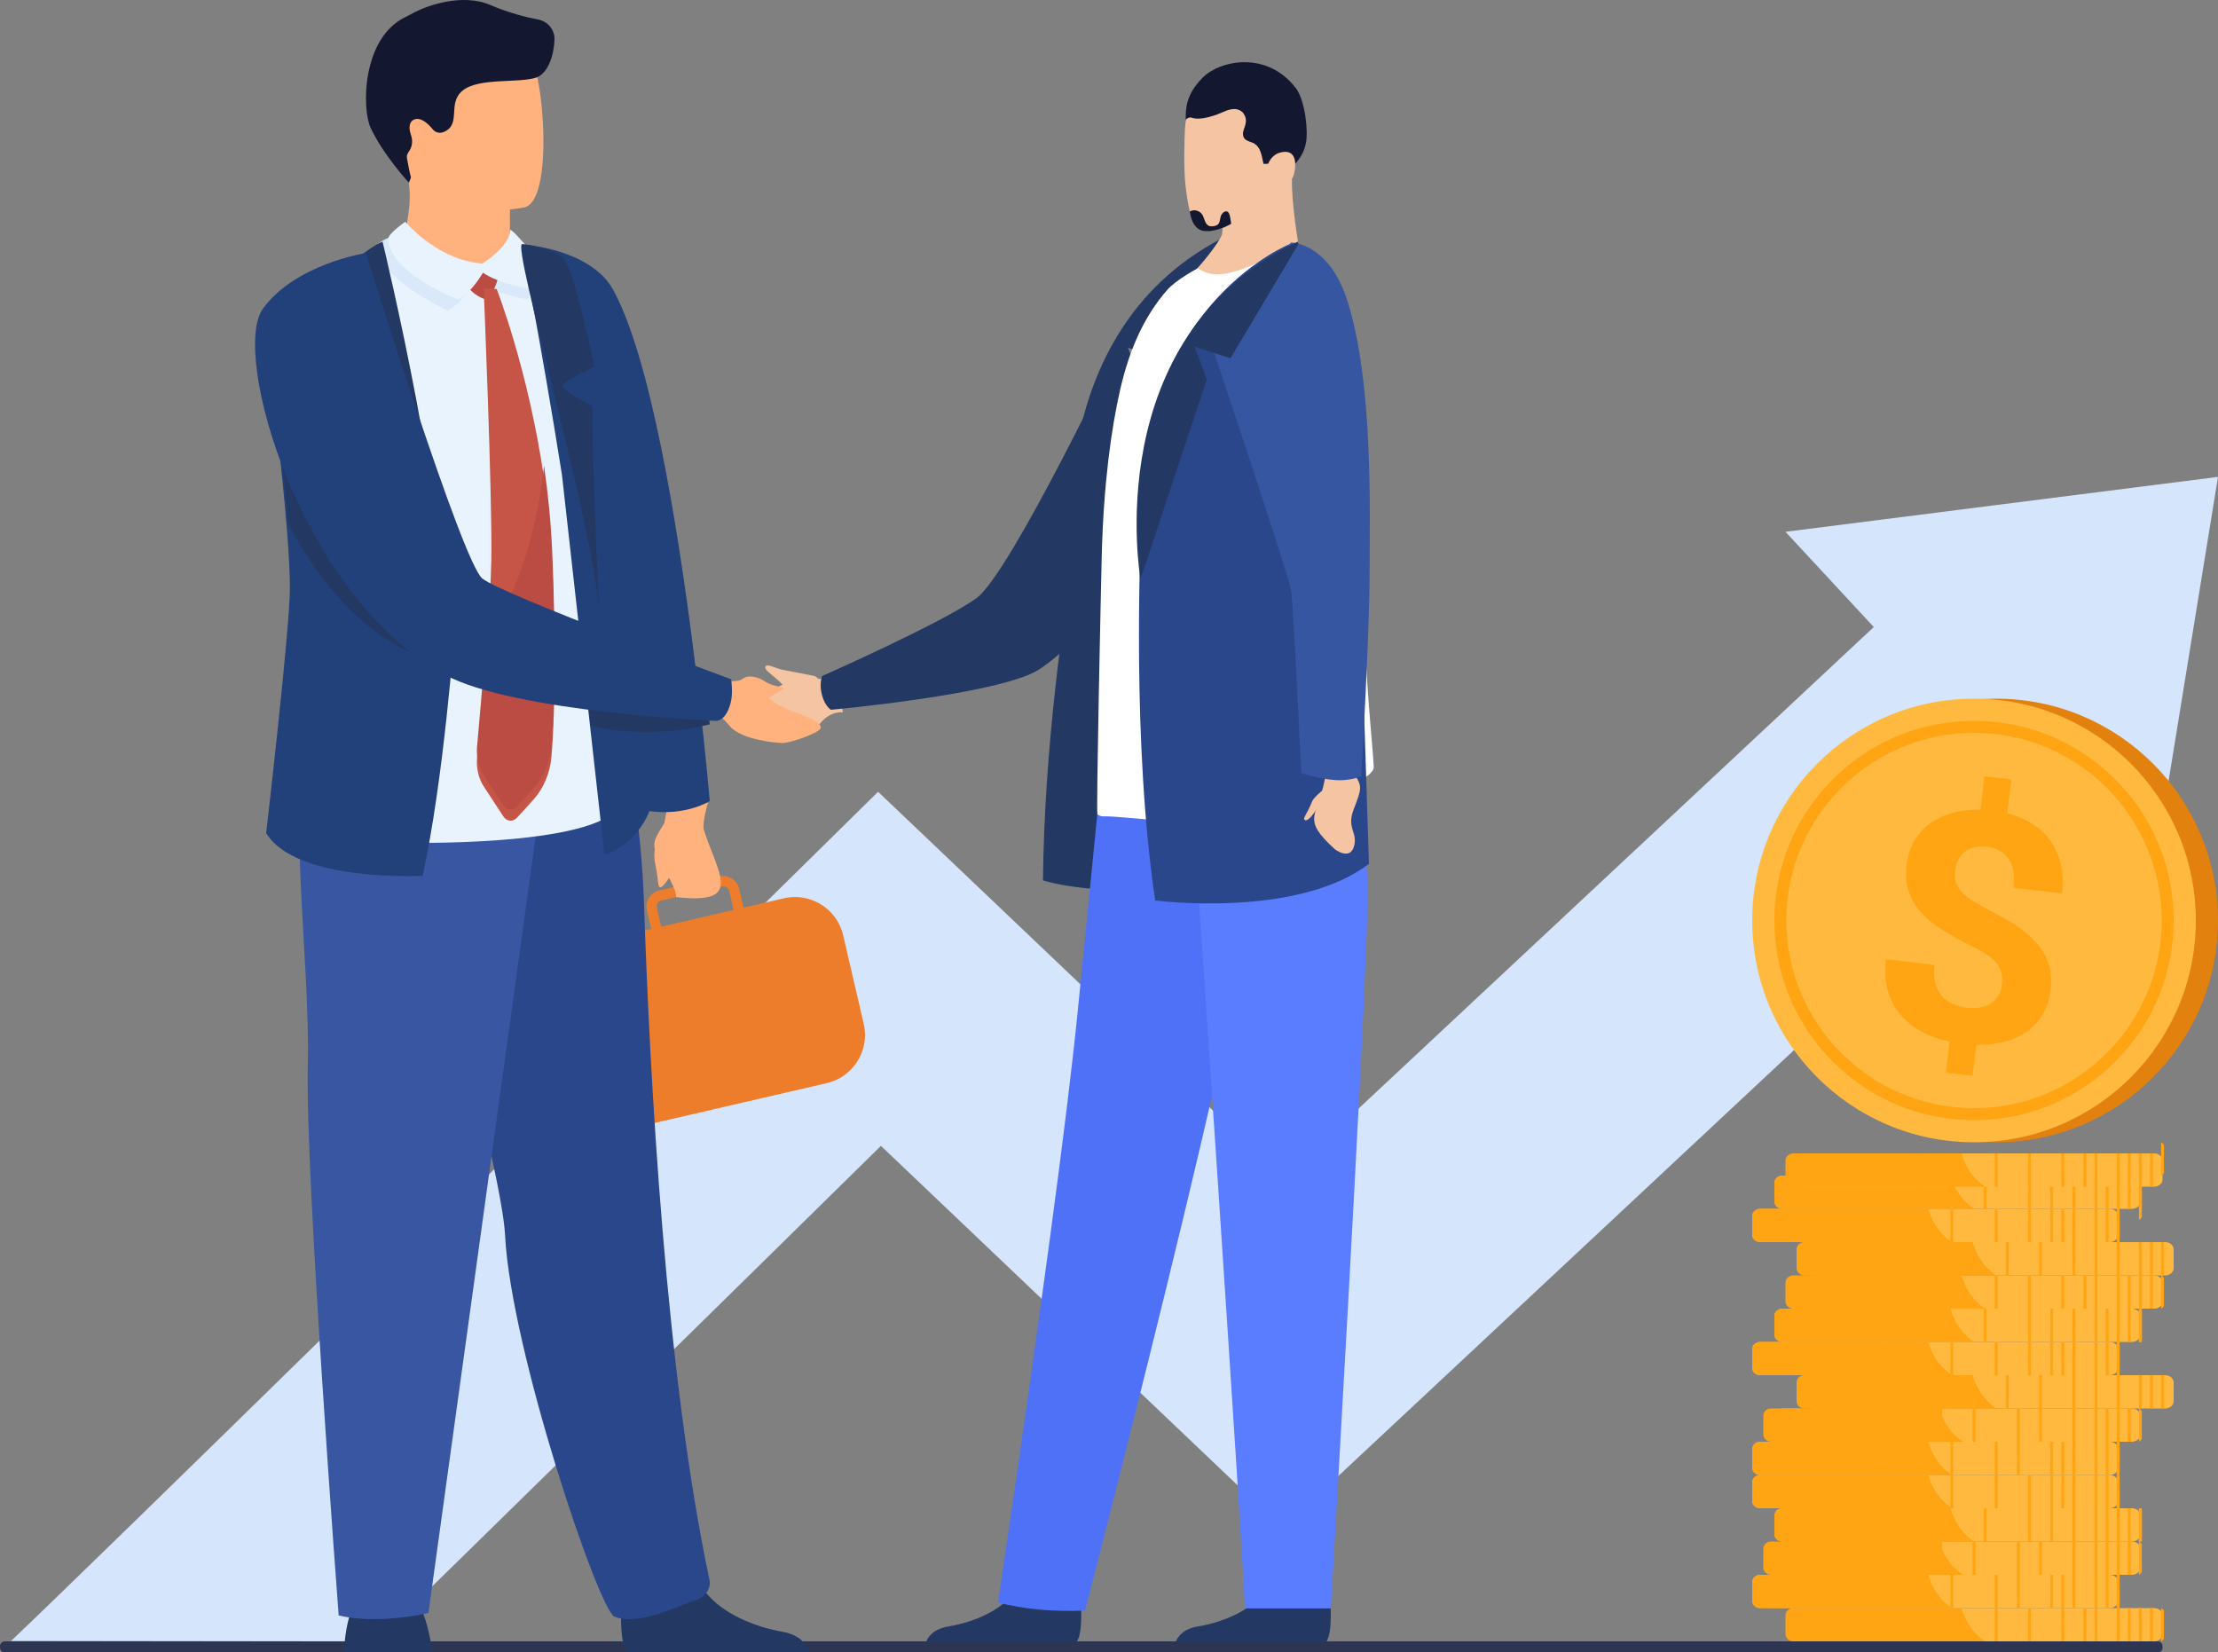 <svg xmlns="http://www.w3.org/2000/svg" xmlns:xlink="http://www.w3.org/1999/xlink" width="200px" height="149px" viewBox="0 0 200 149"><rect x="0" y="0" width="200" height="149" fill="#808080" stroke="none"/><title>Hand_shake_illustration </title><desc>Created with Sketch.</desc><g id="Welcome" stroke="none" strokeWidth="1" fill="none" fillRule="evenodd"><g id="03_HOURS" transform="translate(-1241, -7106)"><g id="CTA" transform="translate(1216, 7106)"><g id="Hand_shake_illustration-" transform="translate(25, 0)"><path d="M186,72.039 L115.652,137.788 L79.435,103.322 C72.655,109.991 62.184,120.286 51.649,130.618 C44.45,137.679 38.622,143.382 33.898,148 L1,147.961 C10.124,139.284 46.861,103.218 71.611,78.845 L79.178,71.394 L115.79,106.234 L169.537,56 L186,72.039" id="Fill-9" fill="#D5E5FB"></path><polyline id="Fill-10" fill="#D5E5FB" points="161 47.953 193.5 83 200 43 161 47.953"></polyline><path d="M0.425,149 C0.191,149 0,148.808 0,148.573 L0,148.427 C0,148.193 0.191,148 0.425,148 L194.575,148 C194.809,148 195,148.193 195,148.427 L195,148.573 C195,148.808 194.809,149 194.575,149 L0.425,149 Z" id="Fill-11" fill="#2E3552"></path><path d="M195,145.653 L195,147.347 C195,147.483 194.952,147.607 194.87,147.711 C194.783,147.822 194.658,147.908 194.512,147.956 C194.468,147.971 194.421,147.982 194.373,147.99 C194.329,147.997 194.284,148 194.239,148 L162.763,148 C162.356,148 162.023,147.725 162.001,147.381 C162.001,147.369 162,147.358 162,147.347 L162,145.653 C162,145.642 162.001,145.631 162.001,145.619 C162.023,145.275 162.356,145 162.763,145 L194.239,145 C194.284,145 194.329,145.003 194.373,145.01 C194.421,145.018 194.468,145.029 194.512,145.044 C194.658,145.092 194.783,145.178 194.87,145.287 C194.952,145.393 195,145.517 195,145.653" id="Fill-352" fill="#FFB93E"></path><path d="M179,148 L161.699,148 C161.327,148 161.021,147.725 161.001,147.381 C161.001,147.369 161,147.358 161,147.347 L161,145.653 C161,145.642 161.001,145.631 161.001,145.619 C161.021,145.275 161.327,145 161.699,145 L176.875,145 C177.117,145.883 177.683,147.105 179,148" id="Fill-353" fill="#FFA412"></path><polygon id="Fill-354" fill="#FFA412" points="190.871 148 191.129 148 191.129 145 190.871 145"></polygon><polygon id="Fill-355" fill="#FFA412" points="188.871 148 189.129 148 189.129 145 188.871 145"></polygon><polygon id="Fill-356" fill="#FFA412" points="187.871 148 188.129 148 188.129 145 187.871 145"></polygon><polygon id="Fill-357" fill="#FFA412" points="185.871 148 186.129 148 186.129 145 185.871 145"></polygon><polygon id="Fill-358" fill="#FFA412" points="182.871 148 183.129 148 183.129 145 182.871 145"></polygon><polygon id="Fill-359" fill="#FFA412" points="179.871 148 180.129 148 180.129 145 179.871 145"></polygon><polygon id="Fill-360" fill="#FFA412" points="175.871 148 176.129 148 176.129 145 175.871 145"></polygon><polygon id="Fill-361" fill="#FFA412" points="172.871 148 173.129 148 173.129 145 172.871 145"></polygon><polygon id="Fill-362" fill="#FFA412" points="191.871 148 192.129 148 192.129 145 191.871 145"></polygon><polygon id="Fill-363" fill="#FFA412" points="192.871 148 193.129 148 193.129 145 192.871 145"></polygon><polygon id="Fill-364" fill="#FFA412" points="192.871 148 193.129 148 193.129 145 192.871 145"></polygon><path d="M194.129,145.01 L194.129,147.99 C194.097,147.997 194.065,148 194.032,148 L193.871,148 L193.871,145 L194.032,145 C194.065,145 194.097,145.003 194.129,145.01" id="Fill-365" fill="#FFA412"></path><path d="M195.129,145.251 L195.129,147.748 C195.066,147.862 194.976,147.951 194.871,148 L194.871,145 C194.976,145.049 195.066,145.138 195.129,145.251" id="Fill-366" fill="#FFA412"></path><path d="M191,142.653 L191,144.346 C191,144.482 190.952,144.607 190.87,144.711 C190.783,144.821 190.658,144.907 190.512,144.955 C190.468,144.97 190.421,144.982 190.373,144.989 C190.329,144.996 190.284,145 190.239,145 L158.763,145 C158.356,145 158.021,144.724 158.001,144.38 C158.001,144.369 158,144.358 158,144.346 L158,142.653 C158,142.642 158.001,142.631 158.001,142.62 C158.021,142.276 158.356,142 158.763,142 L190.239,142 C190.259,142 190.279,142.001 190.299,142.003 C190.307,142.003 190.315,142.003 190.325,142.004 C190.334,142.005 190.343,142.007 190.353,142.008 C190.359,142.008 190.366,142.01 190.373,142.011 C190.421,142.018 190.468,142.029 190.512,142.044 C190.519,142.047 190.526,142.048 190.532,142.051 C190.538,142.053 190.544,142.056 190.551,142.059 C190.564,142.063 190.576,142.068 190.59,142.074 C190.597,142.078 190.605,142.081 190.611,142.085 C190.618,142.088 190.625,142.09 190.63,142.094 C190.644,142.1 190.654,142.107 190.666,142.114 C190.68,142.122 190.693,142.13 190.705,142.138 C190.716,142.145 190.725,142.152 190.735,142.159 C190.736,142.16 190.736,142.16 190.737,142.16 C190.743,142.166 190.749,142.171 190.756,142.175 C190.776,142.19 190.794,142.207 190.811,142.224 C190.816,142.23 190.822,142.234 190.827,142.239 C190.831,142.245 190.836,142.25 190.841,142.256 C190.851,142.265 190.861,142.278 190.87,142.289 C190.952,142.393 191,142.518 191,142.653" id="Fill-367" fill="#FFB93E"></path><path d="M176,145 L158.699,145 C158.326,145 158.021,144.724 158.001,144.38 C158.001,144.369 158,144.358 158,144.346 L158,142.653 C158,142.642 158.001,142.631 158.001,142.62 C158.021,142.276 158.326,142 158.699,142 L173.875,142 C173.882,142.025 173.889,142.049 173.896,142.074 C174.149,142.951 174.718,144.129 176,145" id="Fill-368" fill="#FFA412"></path><polygon id="Fill-369" fill="#FFA412" points="186.871 145 187.129 145 187.129 142 186.871 142"></polygon><polygon id="Fill-370" fill="#FFA412" points="185.871 145 186.129 145 186.129 142 185.871 142"></polygon><polygon id="Fill-371" fill="#FFA412" points="184.871 145 185.129 145 185.129 142 184.871 142"></polygon><polygon id="Fill-372" fill="#FFA412" points="181.871 145 182.129 145 182.129 142 181.871 142"></polygon><polygon id="Fill-373" fill="#FFA412" points="179.871 145 180.129 145 180.129 142 179.871 142"></polygon><polygon id="Fill-374" fill="#FFA412" points="175.871 145 176.129 145 176.129 142 175.871 142"></polygon><polygon id="Fill-375" fill="#FFA412" points="172.871 145 173.129 145 173.129 142 172.871 142"></polygon><polygon id="Fill-376" fill="#FFA412" points="169.871 145 170.129 145 170.129 142 169.871 142"></polygon><polygon id="Fill-377" fill="#FFA412" points="188.871 145 189.129 145 189.129 142 188.871 142"></polygon><polygon id="Fill-378" fill="#FFA412" points="188.871 145 189.129 145 189.129 142 188.871 142"></polygon><polygon id="Fill-379" fill="#FFA412" points="189.871 145 190.129 145 190.129 142 189.871 142"></polygon><path d="M191.129,142.011 L191.129,144.989 C191.097,144.996 191.065,145 191.032,145 L190.871,145 L190.871,142 L191.032,142 C191.065,142 191.097,142.004 191.129,142.011" id="Fill-380" fill="#FFA412"></path><path d="M191.129,142.252 L191.129,144.749 C191.067,144.862 190.977,144.951 190.871,145 L190.871,142 C190.977,142.051 191.067,142.14 191.129,142.252" id="Fill-381" fill="#FFA412"></path><path d="M193,139.653 L193,141.347 C193,141.483 192.953,141.607 192.87,141.711 C192.783,141.822 192.658,141.908 192.512,141.956 C192.468,141.971 192.421,141.982 192.373,141.989 C192.33,141.996 192.284,142 192.239,142 L160.761,142 C160.635,142 160.516,141.974 160.41,141.926 C160.188,141.826 160.028,141.635 160.003,141.41 C160.001,141.401 160.001,141.391 160.001,141.38 C160,141.369 160,141.358 160,141.347 L160,139.653 C160,139.642 160,139.63 160.001,139.619 C160.021,139.275 160.355,139 160.761,139 L192.239,139 C192.284,139 192.33,139.003 192.373,139.01 C192.421,139.018 192.468,139.029 192.512,139.044 C192.658,139.092 192.783,139.178 192.87,139.287 C192.953,139.393 193,139.517 193,139.653" id="Fill-382" fill="#FFB93E"></path><path d="M177,142 L159.697,142 C159.582,142 159.472,141.974 159.375,141.926 C159.172,141.826 159.026,141.635 159.003,141.41 C159.001,141.401 159.001,141.391 159.001,141.38 C159,141.369 159,141.358 159,141.347 L159,139.653 C159,139.642 159,139.63 159.001,139.619 C159.019,139.275 159.326,139 159.697,139 L174.875,139 C175.112,139.858 175.652,141.038 176.894,141.926 C176.93,141.951 176.964,141.975 177,142" id="Fill-383" fill="#FFA412"></path><polygon id="Fill-384" fill="#FFA412" points="188.871 142 189.129 142 189.129 139 188.871 139"></polygon><polygon id="Fill-385" fill="#FFA412" points="186.871 142 187.129 142 187.129 139 186.871 139"></polygon><polygon id="Fill-386" fill="#FFA412" points="186.871 142 187.129 142 187.129 139 186.871 139"></polygon><polygon id="Fill-387" fill="#FFA412" points="183.871 142 184.129 142 184.129 139 183.871 139"></polygon><polygon id="Fill-388" fill="#FFA412" points="181.871 142 182.129 142 182.129 139 181.871 139"></polygon><polygon id="Fill-389" fill="#FFA412" points="177.871 142 178.129 142 178.129 139 177.871 139"></polygon><polygon id="Fill-390" fill="#FFA412" points="174.871 142 175.129 142 175.129 139 174.871 139"></polygon><polygon id="Fill-391" fill="#FFA412" points="170.871 142 171.129 142 171.129 139 170.871 139"></polygon><polygon id="Fill-392" fill="#FFA412" points="189.871 142 190.129 142 190.129 139 189.871 139"></polygon><polygon id="Fill-393" fill="#FFA412" points="190.871 142 191.129 142 191.129 139 190.871 139"></polygon><polygon id="Fill-394" fill="#FFA412" points="191.871 142 192.129 142 192.129 139 191.871 139"></polygon><path d="M192.129,139.01 L192.129,141.989 C192.098,141.996 192.065,142 192.032,142 L191.871,142 L191.871,139 L192.032,139 C192.065,139 192.098,139.003 192.129,139.01" id="Fill-395" fill="#FFA412"></path><path d="M193.129,139.251 L193.129,141.748 C193.066,141.862 192.976,141.951 192.871,142 L192.871,139 C192.976,139.049 193.066,139.138 193.129,139.251" id="Fill-396" fill="#FFA412"></path><path d="M193,136.653 L193,138.346 C193,138.482 192.952,138.607 192.87,138.711 C192.783,138.821 192.658,138.907 192.512,138.955 C192.468,138.97 192.421,138.982 192.373,138.989 C192.329,138.996 192.284,139 192.239,139 L160.763,139 C160.356,139 160.021,138.724 160.001,138.38 C160.001,138.369 160,138.358 160,138.346 L160,136.653 C160,136.642 160.001,136.631 160.001,136.62 C160.02,136.301 160.308,136.042 160.671,136.004 C160.701,136.001 160.732,136 160.763,136 L192.239,136 C192.284,136 192.329,136.004 192.373,136.011 C192.421,136.018 192.468,136.029 192.512,136.044 C192.658,136.093 192.783,136.179 192.87,136.289 C192.952,136.393 193,136.518 193,136.653" id="Fill-397" fill="#FFB93E"></path><path d="M178,139 L160.699,139 C160.327,139 160.021,138.724 160.001,138.38 C160.001,138.369 160,138.358 160,138.346 L160,136.653 C160,136.642 160.001,136.631 160.001,136.62 C160.019,136.302 160.282,136.042 160.616,136.004 C160.642,136.001 160.67,136 160.699,136 L175.875,136 C175.875,136.001 175.877,136.003 175.877,136.004 C176.12,136.886 176.685,138.105 178,139" id="Fill-398" fill="#FFA412"></path><polygon id="Fill-399" fill="#FFA412" points="189.871 139 190.129 139 190.129 136 189.871 136"></polygon><polygon id="Fill-400" fill="#FFA412" points="188.871 139 189.129 139 189.129 136 188.871 136"></polygon><polygon id="Fill-401" fill="#FFA412" points="186.871 139 187.129 139 187.129 136 186.871 136"></polygon><polygon id="Fill-402" fill="#FFA412" points="184.871 139 185.129 139 185.129 136 184.871 136"></polygon><polygon id="Fill-403" fill="#FFA412" points="182.871 139 183.129 139 183.129 136 182.871 136"></polygon><polygon id="Fill-404" fill="#FFA412" points="178.871 139 179.129 139 179.129 136 178.871 136"></polygon><polygon id="Fill-405" fill="#FFA412" points="174.871 139 175.129 139 175.129 136 174.871 136"></polygon><polygon id="Fill-406" fill="#FFA412" points="171.871 139 172.129 139 172.129 136 171.871 136"></polygon><polygon id="Fill-407" fill="#FFA412" points="190.871 139 191.129 139 191.129 136 190.871 136"></polygon><polygon id="Fill-408" fill="#FFA412" points="191.871 139 192.129 139 192.129 136 191.871 136"></polygon><polygon id="Fill-409" fill="#FFA412" points="192.871 139 193.129 139 193.129 136 192.871 136"></polygon><path d="M193.129,136.011 L193.129,138.989 C193.097,138.996 193.065,139 193.032,139 L192.871,139 L192.871,136 L193.032,136 C193.065,136 193.097,136.004 193.129,136.011" id="Fill-410" fill="#FFA412"></path><path d="M193.129,136.252 L193.129,138.749 C193.066,138.862 192.976,138.951 192.871,139 L192.871,136 C192.976,136.049 193.066,136.14 193.129,136.252" id="Fill-411" fill="#FFA412"></path><path d="M191,133.653 L191,135.347 C191,135.483 190.952,135.607 190.87,135.713 C190.783,135.822 190.658,135.908 190.512,135.956 C190.468,135.971 190.421,135.984 190.373,135.99 C190.358,135.992 190.343,135.995 190.329,135.996 C190.32,135.997 190.312,135.997 190.304,135.999 C190.296,135.999 190.287,135.999 190.279,136 C190.266,136 190.252,136 190.239,136 L158.761,136 C158.355,136 158.021,135.725 158,135.381 C158,135.37 158,135.358 158,135.347 L158,133.653 C158,133.642 158,133.631 158,133.62 C158.001,133.61 158.001,133.601 158.003,133.593 C158.032,133.315 158.267,133.088 158.574,133.021 C158.58,133.018 158.59,133.016 158.596,133.015 C158.65,133.005 158.705,133 158.761,133 L190.239,133 C190.262,133 190.284,133.001 190.307,133.003 C190.316,133.004 190.327,133.004 190.338,133.005 C190.35,133.007 190.361,133.008 190.373,133.011 C190.421,133.018 190.468,133.029 190.512,133.044 C190.658,133.092 190.783,133.178 190.87,133.289 C190.952,133.393 191,133.517 191,133.653" id="Fill-412" fill="#FFB93E"></path><path d="M176,136 L158.697,136 C158.326,136 158.019,135.725 158,135.381 C158,135.37 158,135.358 158,135.347 L158,133.653 C158,133.642 158,133.631 158,133.62 C158.001,133.61 158.001,133.601 158.003,133.593 C158.03,133.309 158.254,133.078 158.543,133.016 C158.554,133.014 158.564,133.012 158.573,133.011 C158.613,133.004 158.655,133 158.697,133 L173.875,133 C173.877,133.007 173.879,133.014 173.882,133.021 C174.127,133.902 174.692,135.108 175.993,135.996 C175.996,135.997 175.999,135.999 176,136" id="Fill-413" fill="#FFA412"></path><polygon id="Fill-414" fill="#FFA412" points="186.871 136 187.129 136 187.129 133 186.871 133"></polygon><polygon id="Fill-415" fill="#FFA412" points="185.871 136 186.129 136 186.129 133 185.871 133"></polygon><polygon id="Fill-416" fill="#FFA412" points="184.871 136 185.129 136 185.129 133 184.871 133"></polygon><polygon id="Fill-417" fill="#FFA412" points="182.871 136 183.129 136 183.129 133 182.871 133"></polygon><polygon id="Fill-418" fill="#FFA412" points="179.871 136 180.129 136 180.129 133 179.871 133"></polygon><polygon id="Fill-419" fill="#FFA412" points="175.871 136 176.129 136 176.129 133 175.871 133"></polygon><polygon id="Fill-420" fill="#FFA412" points="172.871 136 173.129 136 173.129 133 172.871 133"></polygon><polygon id="Fill-421" fill="#FFA412" points="169.871 136 170.129 136 170.129 133 169.871 133"></polygon><polygon id="Fill-422" fill="#FFA412" points="188.871 136 189.129 136 189.129 133 188.871 133"></polygon><polygon id="Fill-423" fill="#FFA412" points="188.871 136 189.129 136 189.129 133 188.871 133"></polygon><polygon id="Fill-424" fill="#FFA412" points="189.871 136 190.129 136 190.129 133 189.871 133"></polygon><path d="M191.129,133.011 L191.129,135.99 C191.098,135.997 191.065,136 191.032,136 L190.871,136 L190.871,133 L191.032,133 C191.065,133 191.098,133.003 191.129,133.011" id="Fill-425" fill="#FFA412"></path><path d="M191.129,133.252 L191.129,135.749 C191.066,135.862 190.976,135.951 190.871,136 L190.871,133 C190.976,133.049 191.066,133.138 191.129,133.252" id="Fill-426" fill="#FFA412"></path><path d="M191,130.653 L191,132.347 C191,132.483 190.952,132.607 190.87,132.713 C190.783,132.822 190.658,132.908 190.512,132.956 C190.477,132.969 190.44,132.978 190.404,132.985 L190.402,132.985 C190.393,132.986 190.382,132.989 190.373,132.99 C190.329,132.997 190.284,133 190.239,133 L158.763,133 C158.729,133 158.696,132.999 158.663,132.995 C158.651,132.993 158.638,132.992 158.626,132.99 C158.284,132.937 158.02,132.685 158.001,132.381 C158.001,132.37 158,132.358 158,132.347 L158,130.653 C158,130.642 158.001,130.631 158.001,130.62 C158.021,130.275 158.356,130 158.763,130 L190.239,130 C190.259,130 190.279,130 190.299,130.003 C190.307,130.003 190.315,130.003 190.325,130.004 C190.334,130.005 190.343,130.005 190.353,130.007 C190.359,130.008 190.366,130.01 190.373,130.011 C190.421,130.018 190.468,130.029 190.512,130.044 C190.519,130.047 190.526,130.048 190.532,130.051 C190.538,130.053 190.544,130.056 190.551,130.057 C190.564,130.063 190.576,130.068 190.59,130.074 C190.603,130.081 190.617,130.086 190.63,130.094 C190.644,130.1 190.654,130.107 190.666,130.114 C190.68,130.122 190.693,130.13 190.705,130.138 C190.716,130.145 190.725,130.152 190.735,130.159 C190.736,130.159 190.736,130.16 190.737,130.16 C190.743,130.166 190.749,130.17 190.756,130.175 C190.776,130.19 190.794,130.207 190.811,130.224 C190.816,130.229 190.822,130.234 190.827,130.24 C190.831,130.245 190.836,130.249 190.841,130.255 C190.851,130.266 190.861,130.276 190.87,130.289 C190.952,130.393 191,130.517 191,130.653" id="Fill-427" fill="#FFB93E"></path><path d="M176,133 L158.699,133 C158.685,133 158.671,133 158.657,133 C158.642,132.999 158.627,132.997 158.612,132.996 C158.281,132.958 158.019,132.698 158.001,132.381 C158.001,132.37 158,132.358 158,132.347 L158,130.653 C158,130.642 158.001,130.631 158.001,130.62 C158.021,130.275 158.326,130 158.699,130 L173.875,130 C173.882,130.025 173.889,130.049 173.896,130.074 C174.148,130.943 174.709,132.11 175.968,132.979 C175.979,132.986 175.989,132.993 176,133" id="Fill-428" fill="#FFA412"></path><polygon id="Fill-429" fill="#FFA412" points="186.871 133 187.129 133 187.129 130 186.871 130"></polygon><polygon id="Fill-430" fill="#FFA412" points="185.871 133 186.129 133 186.129 130 185.871 130"></polygon><polygon id="Fill-431" fill="#FFA412" points="184.871 133 185.129 133 185.129 130 184.871 130"></polygon><polygon id="Fill-432" fill="#FFA412" points="181.871 133 182.129 133 182.129 130 181.871 130"></polygon><polygon id="Fill-433" fill="#FFA412" points="179.871 133 180.129 133 180.129 130 179.871 130"></polygon><polygon id="Fill-434" fill="#FFA412" points="175.871 133 176.129 133 176.129 130 175.871 130"></polygon><polygon id="Fill-435" fill="#FFA412" points="172.871 133 173.129 133 173.129 130 172.871 130"></polygon><polygon id="Fill-436" fill="#FFA412" points="169.871 133 170.129 133 170.129 130 169.871 130"></polygon><polygon id="Fill-437" fill="#FFA412" points="188.871 133 189.129 133 189.129 130 188.871 130"></polygon><polygon id="Fill-438" fill="#FFA412" points="188.871 133 189.129 133 189.129 130 188.871 130"></polygon><polygon id="Fill-439" fill="#FFA412" points="189.871 133 190.129 133 190.129 130 189.871 130"></polygon><path d="M191.129,130.011 L191.129,132.989 C191.097,132.996 191.065,133 191.032,133 L190.871,133 L190.871,130 L191.032,130 C191.065,130 191.097,130.004 191.129,130.011" id="Fill-440" fill="#FFA412"></path><path d="M191.129,130.252 L191.129,132.749 C191.067,132.862 190.977,132.951 190.871,133 L190.871,130 C190.977,130.049 191.067,130.14 191.129,130.252" id="Fill-441" fill="#FFA412"></path><path d="M193,127.654 L193,129.347 C193,129.482 192.953,129.607 192.87,129.711 C192.783,129.821 192.658,129.907 192.512,129.956 C192.468,129.971 192.421,129.982 192.373,129.989 C192.33,129.996 192.284,130 192.239,130 L160.761,130 C160.635,130 160.516,129.973 160.41,129.926 C160.188,129.826 160.028,129.633 160.003,129.41 C160.001,129.401 160.001,129.39 160.001,129.38 C160,129.369 160,129.358 160,129.347 L160,127.654 C160,127.642 160,127.631 160.001,127.62 C160.021,127.276 160.355,127 160.761,127 L192.239,127 C192.284,127 192.33,127.004 192.373,127.011 C192.421,127.018 192.468,127.03 192.512,127.045 C192.658,127.093 192.783,127.179 192.87,127.289 C192.953,127.393 193,127.518 193,127.654" id="Fill-442" fill="#FFB93E"></path><path d="M177,130 L159.697,130 C159.582,130 159.472,129.973 159.375,129.926 C159.172,129.826 159.026,129.633 159.003,129.41 C159.001,129.401 159.001,129.39 159.001,129.38 C159,129.369 159,129.358 159,129.347 L159,127.654 C159,127.642 159,127.631 159.001,127.62 C159.019,127.276 159.326,127 159.697,127 L174.875,127 C175.112,127.859 175.652,129.038 176.894,129.926 C176.93,129.951 176.964,129.975 177,130" id="Fill-443" fill="#FFA412"></path><polygon id="Fill-444" fill="#FFA412" points="188.871 130 189.129 130 189.129 127 188.871 127"></polygon><polygon id="Fill-445" fill="#FFA412" points="186.871 130 187.129 130 187.129 127 186.871 127"></polygon><polygon id="Fill-446" fill="#FFA412" points="186.871 130 187.129 130 187.129 127 186.871 127"></polygon><polygon id="Fill-447" fill="#FFA412" points="183.871 130 184.129 130 184.129 127 183.871 127"></polygon><polygon id="Fill-448" fill="#FFA412" points="181.871 130 182.129 130 182.129 127 181.871 127"></polygon><polygon id="Fill-449" fill="#FFA412" points="177.871 130 178.129 130 178.129 127 177.871 127"></polygon><polygon id="Fill-450" fill="#FFA412" points="174.871 130 175.129 130 175.129 127 174.871 127"></polygon><polygon id="Fill-451" fill="#FFA412" points="170.871 130 171.129 130 171.129 127 170.871 127"></polygon><polygon id="Fill-452" fill="#FFA412" points="189.871 130 190.129 130 190.129 127 189.871 127"></polygon><polygon id="Fill-453" fill="#FFA412" points="190.871 130 191.129 130 191.129 127 190.871 127"></polygon><polygon id="Fill-454" fill="#FFA412" points="191.871 130 192.129 130 192.129 127 191.871 127"></polygon><path d="M192.129,127.011 L192.129,129.989 C192.098,129.996 192.065,130 192.032,130 L191.871,130 L191.871,127 L192.032,127 C192.065,127 192.098,127.004 192.129,127.011" id="Fill-455" fill="#FFA412"></path><path d="M193.129,127.251 L193.129,129.748 C193.066,129.86 192.976,129.949 192.871,130 L192.871,127 C192.976,127.049 193.066,127.138 193.129,127.251" id="Fill-456" fill="#FFA412"></path><path d="M196,124.653 L196,126.347 C196,126.483 195.952,126.607 195.869,126.713 C195.783,126.822 195.658,126.908 195.512,126.956 C195.467,126.971 195.42,126.982 195.373,126.99 C195.329,126.997 195.284,127 195.237,127 L163.761,127 C163.355,127 163.021,126.725 163.001,126.381 C163,126.37 163,126.358 163,126.347 L163,124.653 C163,124.642 163,124.631 163.001,124.62 C163.02,124.301 163.307,124.041 163.671,124.004 C163.701,124.001 163.732,124 163.761,124 L195.237,124 C195.284,124 195.329,124.004 195.373,124.011 C195.42,124.018 195.467,124.029 195.512,124.044 C195.658,124.092 195.783,124.178 195.869,124.289 C195.952,124.393 196,124.517 196,124.653" id="Fill-457" fill="#FFB93E"></path><path d="M180,127 L162.697,127 C162.326,127 162.021,126.725 162.001,126.381 C162,126.37 162,126.358 162,126.347 L162,124.653 C162,124.642 162,124.631 162.001,124.62 C162.018,124.301 162.282,124.041 162.615,124.004 C162.642,124.001 162.67,124 162.697,124 L177.875,124 C177.875,124.001 177.875,124.003 177.875,124.004 C178.119,124.888 178.684,126.106 180,127" id="Fill-458" fill="#FFA412"></path><polygon id="Fill-459" fill="#FFA412" points="190.871 127 191.129 127 191.129 124 190.871 124"></polygon><polygon id="Fill-460" fill="#FFA412" points="190.871 127 191.129 127 191.129 124 190.871 124"></polygon><polygon id="Fill-461" fill="#FFA412" points="188.871 127 189.129 127 189.129 124 188.871 124"></polygon><polygon id="Fill-462" fill="#FFA412" points="186.871 127 187.129 127 187.129 124 186.871 124"></polygon><polygon id="Fill-463" fill="#FFA412" points="183.871 127 184.129 127 184.129 124 183.871 124"></polygon><polygon id="Fill-464" fill="#FFA412" points="180.871 127 181.129 127 181.129 124 180.871 124"></polygon><polygon id="Fill-465" fill="#FFA412" points="176.871 127 177.129 127 177.129 124 176.871 124"></polygon><polygon id="Fill-466" fill="#FFA412" points="173.871 127 174.129 127 174.129 124 173.871 124"></polygon><polygon id="Fill-467" fill="#FFA412" points="192.871 127 193.129 127 193.129 124 192.871 124"></polygon><polygon id="Fill-468" fill="#FFA412" points="192.871 127 193.129 127 193.129 124 192.871 124"></polygon><polygon id="Fill-469" fill="#FFA412" points="193.871 127 194.129 127 194.129 124 193.871 124"></polygon><path d="M195.129,124.011 L195.129,126.99 C195.097,126.997 195.065,127 195.031,127 L194.871,127 L194.871,124 L195.031,124 C195.065,124 195.097,124.003 195.129,124.011" id="Fill-470" fill="#FFA412"></path><path d="M195.129,124.252 L195.129,126.749 C195.067,126.862 194.977,126.951 194.871,127 L194.871,124 C194.977,124.049 195.067,124.138 195.129,124.252" id="Fill-471" fill="#FFA412"></path><path d="M191,121.653 L191,123.347 C191,123.483 190.952,123.607 190.87,123.711 C190.783,123.822 190.658,123.908 190.512,123.956 C190.468,123.971 190.421,123.982 190.373,123.99 C190.358,123.992 190.343,123.995 190.329,123.996 C190.316,123.997 190.306,123.997 190.294,123.999 C190.287,123.999 190.282,124 190.276,124 C190.264,124 190.251,124 190.239,124 L158.761,124 C158.355,124 158.021,123.725 158,123.381 C158,123.369 158,123.358 158,123.347 L158,121.653 C158,121.642 158,121.631 158,121.619 C158.021,121.275 158.355,121 158.761,121 L190.239,121 C190.252,121 190.266,121 190.279,121.001 C190.311,121.003 190.342,121.005 190.373,121.01 C190.421,121.018 190.468,121.029 190.512,121.044 C190.535,121.051 190.558,121.059 190.578,121.068 C190.593,121.075 190.605,121.081 190.618,121.086 C190.619,121.088 190.621,121.088 190.622,121.089 C190.635,121.096 190.648,121.103 190.66,121.109 C190.662,121.111 190.665,121.112 190.666,121.114 C190.678,121.12 190.689,121.127 190.7,121.134 C190.728,121.152 190.753,121.171 190.776,121.192 C190.784,121.197 190.791,121.204 190.798,121.211 C190.799,121.212 190.8,121.212 190.802,121.214 C190.806,121.218 190.811,121.222 190.815,121.226 C190.815,121.227 190.816,121.229 190.818,121.229 C190.824,121.237 190.832,121.245 190.839,121.253 C190.85,121.264 190.861,121.275 190.87,121.287 C190.952,121.393 191,121.517 191,121.653" id="Fill-472" fill="#FFB93E"></path><path d="M176,124 L158.697,124 C158.326,124 158.019,123.725 158,123.381 C158,123.369 158,123.358 158,123.347 L158,121.653 C158,121.642 158,121.631 158,121.619 C158.019,121.275 158.326,121 158.697,121 L173.875,121 C173.882,121.022 173.888,121.045 173.896,121.068 C174.148,121.944 174.716,123.124 175.993,123.996 C175.996,123.997 175.999,123.999 176,124" id="Fill-473" fill="#FFA412"></path><polygon id="Fill-474" fill="#FFA412" points="186.871 124 187.129 124 187.129 121 186.871 121"></polygon><polygon id="Fill-475" fill="#FFA412" points="185.871 124 186.129 124 186.129 121 185.871 121"></polygon><polygon id="Fill-476" fill="#FFA412" points="184.871 124 185.129 124 185.129 121 184.871 121"></polygon><polygon id="Fill-477" fill="#FFA412" points="182.871 124 183.129 124 183.129 121 182.871 121"></polygon><polygon id="Fill-478" fill="#FFA412" points="179.871 124 180.129 124 180.129 121 179.871 121"></polygon><polygon id="Fill-479" fill="#FFA412" points="175.871 124 176.129 124 176.129 121 175.871 121"></polygon><polygon id="Fill-480" fill="#FFA412" points="172.871 124 173.129 124 173.129 121 172.871 121"></polygon><polygon id="Fill-481" fill="#FFA412" points="169.871 124 170.129 124 170.129 121 169.871 121"></polygon><polygon id="Fill-482" fill="#FFA412" points="188.871 124 189.129 124 189.129 121 188.871 121"></polygon><polygon id="Fill-483" fill="#FFA412" points="188.871 124 189.129 124 189.129 121 188.871 121"></polygon><polygon id="Fill-484" fill="#FFA412" points="189.871 124 190.129 124 190.129 121 189.871 121"></polygon><path d="M191.129,121.01 L191.129,123.99 C191.098,123.997 191.065,124 191.032,124 L190.871,124 L190.871,121 L191.032,121 C191.065,121 191.098,121.003 191.129,121.01" id="Fill-485" fill="#FFA412"></path><path d="M191.129,121.251 L191.129,123.748 C191.066,123.862 190.976,123.951 190.871,124 L190.871,121 C190.976,121.049 191.066,121.138 191.129,121.251" id="Fill-486" fill="#FFA412"></path><path d="M193,118.653 L193,120.347 C193,120.483 192.952,120.607 192.87,120.713 C192.783,120.822 192.658,120.908 192.512,120.956 C192.468,120.971 192.421,120.982 192.373,120.99 C192.329,120.997 192.284,121 192.239,121 L160.763,121 C160.641,121 160.524,120.975 160.422,120.932 C160.193,120.833 160.028,120.636 160.004,120.407 C160.003,120.399 160.001,120.39 160.001,120.381 C160.001,120.369 160,120.358 160,120.347 L160,118.653 C160,118.642 160.001,118.631 160.001,118.619 C160.02,118.301 160.308,118.041 160.671,118.004 C160.701,118.001 160.732,118 160.763,118 L192.239,118 C192.284,118 192.329,118.003 192.373,118.01 C192.421,118.018 192.468,118.029 192.512,118.044 C192.658,118.092 192.783,118.178 192.87,118.289 C192.952,118.393 193,118.517 193,118.653" id="Fill-487" fill="#FFB93E"></path><path d="M178,121 L160.699,121 C160.586,121 160.48,120.975 160.386,120.932 C160.176,120.833 160.026,120.636 160.004,120.407 C160.003,120.399 160.001,120.39 160.001,120.381 C160.001,120.369 160,120.358 160,120.347 L160,118.653 C160,118.642 160.001,118.631 160.001,118.619 C160.019,118.301 160.282,118.041 160.616,118.004 C160.642,118.001 160.67,118 160.699,118 L175.875,118 C175.875,118.001 175.877,118.003 175.877,118.004 C176.113,118.865 176.657,120.045 177.901,120.932 C177.933,120.955 177.967,120.978 178,121" id="Fill-488" fill="#FFA412"></path><polygon id="Fill-489" fill="#FFA412" points="189.871 121 190.129 121 190.129 118 189.871 118"></polygon><polygon id="Fill-490" fill="#FFA412" points="188.871 121 189.129 121 189.129 118 188.871 118"></polygon><polygon id="Fill-491" fill="#FFA412" points="186.871 121 187.129 121 187.129 118 186.871 118"></polygon><polygon id="Fill-492" fill="#FFA412" points="184.871 121 185.129 121 185.129 118 184.871 118"></polygon><polygon id="Fill-493" fill="#FFA412" points="182.871 121 183.129 121 183.129 118 182.871 118"></polygon><polygon id="Fill-494" fill="#FFA412" points="178.871 121 179.129 121 179.129 118 178.871 118"></polygon><polygon id="Fill-495" fill="#FFA412" points="174.871 121 175.129 121 175.129 118 174.871 118"></polygon><polygon id="Fill-496" fill="#FFA412" points="171.871 121 172.129 121 172.129 118 171.871 118"></polygon><polygon id="Fill-497" fill="#FFA412" points="190.871 121 191.129 121 191.129 118 190.871 118"></polygon><polygon id="Fill-498" fill="#FFA412" points="191.871 121 192.129 121 192.129 118 191.871 118"></polygon><polygon id="Fill-499" fill="#FFA412" points="192.871 121 193.129 121 193.129 118 192.871 118"></polygon><path d="M193.129,118.01 L193.129,120.99 C193.097,120.997 193.065,121 193.032,121 L192.871,121 L192.871,118 L193.032,118 C193.065,118 193.097,118.003 193.129,118.01" id="Fill-500" fill="#FFA412"></path><path d="M193.129,118.251 L193.129,120.748 C193.066,120.862 192.976,120.951 192.871,121 L192.871,118 C192.976,118.049 193.066,118.138 193.129,118.251" id="Fill-501" fill="#FFA412"></path><path d="M195,115.653 L195,117.347 C195,117.483 194.952,117.607 194.87,117.711 C194.783,117.822 194.658,117.908 194.512,117.956 C194.468,117.971 194.421,117.982 194.373,117.99 C194.358,117.992 194.343,117.995 194.329,117.996 C194.321,117.996 194.312,117.997 194.303,117.997 C194.295,117.999 194.287,117.999 194.279,117.999 C194.266,118 194.252,118 194.239,118 L162.763,118 C162.356,118 162.023,117.725 162.001,117.381 C162.001,117.369 162,117.358 162,117.347 L162,115.653 C162,115.642 162.001,115.631 162.001,115.619 C162.023,115.275 162.356,115 162.763,115 L194.239,115 C194.284,115 194.329,115.003 194.373,115.01 C194.421,115.018 194.468,115.029 194.512,115.044 C194.658,115.092 194.783,115.178 194.87,115.287 C194.952,115.393 195,115.517 195,115.653" id="Fill-502" fill="#FFB93E"></path><path d="M179,118 L161.699,118 C161.327,118 161.021,117.725 161.001,117.381 C161.001,117.369 161,117.358 161,117.347 L161,115.653 C161,115.642 161.001,115.631 161.001,115.619 C161.021,115.275 161.327,115 161.699,115 L176.875,115 C177.117,115.881 177.68,117.101 178.993,117.996 C178.996,117.997 178.997,117.999 179,118" id="Fill-503" fill="#FFA412"></path><polygon id="Fill-504" fill="#FFA412" points="190.871 118 191.129 118 191.129 115 190.871 115"></polygon><polygon id="Fill-505" fill="#FFA412" points="188.871 118 189.129 118 189.129 115 188.871 115"></polygon><polygon id="Fill-506" fill="#FFA412" points="187.871 118 188.129 118 188.129 115 187.871 115"></polygon><polygon id="Fill-507" fill="#FFA412" points="185.871 118 186.129 118 186.129 115 185.871 115"></polygon><polygon id="Fill-508" fill="#FFA412" points="182.871 118 183.129 118 183.129 115 182.871 115"></polygon><polygon id="Fill-509" fill="#FFA412" points="179.871 118 180.129 118 180.129 115 179.871 115"></polygon><polygon id="Fill-510" fill="#FFA412" points="175.871 118 176.129 118 176.129 115 175.871 115"></polygon><polygon id="Fill-511" fill="#FFA412" points="172.871 118 173.129 118 173.129 115 172.871 115"></polygon><polygon id="Fill-512" fill="#FFA412" points="191.871 118 192.129 118 192.129 115 191.871 115"></polygon><polygon id="Fill-513" fill="#FFA412" points="192.871 118 193.129 118 193.129 115 192.871 115"></polygon><polygon id="Fill-514" fill="#FFA412" points="192.871 118 193.129 118 193.129 115 192.871 115"></polygon><path d="M194.129,115.01 L194.129,117.99 C194.097,117.997 194.065,118 194.032,118 L193.871,118 L193.871,115 L194.032,115 C194.065,115 194.097,115.003 194.129,115.01" id="Fill-515" fill="#FFA412"></path><path d="M195.129,115.251 L195.129,117.748 C195.066,117.862 194.976,117.951 194.871,118 L194.871,115 C194.976,115.049 195.066,115.138 195.129,115.251" id="Fill-516" fill="#FFA412"></path><path d="M196,112.653 L196,114.347 C196,114.482 195.952,114.607 195.869,114.711 C195.783,114.821 195.658,114.907 195.512,114.955 C195.467,114.971 195.42,114.982 195.373,114.989 C195.329,114.996 195.284,115 195.237,115 L163.761,115 C163.355,115 163.021,114.724 163.001,114.38 C163,114.369 163,114.358 163,114.347 L163,112.653 C163,112.642 163,112.631 163.001,112.62 C163.02,112.302 163.307,112.042 163.671,112.004 C163.701,112.001 163.732,112 163.761,112 L195.237,112 C195.284,112 195.329,112.004 195.373,112.011 C195.42,112.018 195.467,112.029 195.512,112.044 C195.658,112.093 195.783,112.179 195.869,112.289 C195.952,112.393 196,112.518 196,112.653" id="Fill-517" fill="#FFB93E"></path><path d="M180,115 L162.697,115 C162.326,115 162.021,114.724 162.001,114.38 C162,114.369 162,114.358 162,114.347 L162,112.653 C162,112.642 162,112.631 162.001,112.62 C162.018,112.302 162.282,112.042 162.615,112.004 C162.642,112.001 162.67,112 162.697,112 L177.875,112 C177.875,112.001 177.875,112.003 177.875,112.004 C178.119,112.888 178.684,114.105 180,115" id="Fill-518" fill="#FFA412"></path><polygon id="Fill-519" fill="#FFA412" points="190.871 115 191.129 115 191.129 112 190.871 112"></polygon><polygon id="Fill-520" fill="#FFA412" points="190.871 115 191.129 115 191.129 112 190.871 112"></polygon><polygon id="Fill-521" fill="#FFA412" points="188.871 115 189.129 115 189.129 112 188.871 112"></polygon><polygon id="Fill-522" fill="#FFA412" points="186.871 115 187.129 115 187.129 112 186.871 112"></polygon><polygon id="Fill-523" fill="#FFA412" points="183.871 115 184.129 115 184.129 112 183.871 112"></polygon><polygon id="Fill-524" fill="#FFA412" points="180.871 115 181.129 115 181.129 112 180.871 112"></polygon><polygon id="Fill-525" fill="#FFA412" points="176.871 115 177.129 115 177.129 112 176.871 112"></polygon><polygon id="Fill-526" fill="#FFA412" points="173.871 115 174.129 115 174.129 112 173.871 112"></polygon><polygon id="Fill-527" fill="#FFA412" points="192.871 115 193.129 115 193.129 112 192.871 112"></polygon><polygon id="Fill-528" fill="#FFA412" points="192.871 115 193.129 115 193.129 112 192.871 112"></polygon><polygon id="Fill-529" fill="#FFA412" points="193.871 115 194.129 115 194.129 112 193.871 112"></polygon><path d="M195.129,112.011 L195.129,114.989 C195.097,114.996 195.065,115 195.031,115 L194.871,115 L194.871,112 L195.031,112 C195.065,112 195.097,112.004 195.129,112.011" id="Fill-530" fill="#FFA412"></path><path d="M195.129,112.252 L195.129,114.749 C195.067,114.862 194.977,114.951 194.871,115 L194.871,112 C194.977,112.051 195.067,112.14 195.129,112.252" id="Fill-531" fill="#FFA412"></path><path d="M191,109.653 L191,111.347 C191,111.483 190.952,111.607 190.87,111.713 C190.783,111.822 190.658,111.908 190.512,111.956 C190.468,111.971 190.421,111.984 190.373,111.99 C190.358,111.992 190.343,111.995 190.329,111.996 C190.316,111.997 190.306,111.999 190.294,111.999 C190.287,111.999 190.282,112 190.276,112 C190.264,112 190.251,112 190.239,112 L158.761,112 C158.355,112 158.021,111.725 158,111.381 C158,111.37 158,111.358 158,111.347 L158,109.653 C158,109.642 158,109.631 158,109.62 C158.021,109.275 158.355,109 158.761,109 L190.239,109 C190.252,109 190.266,109 190.279,109.001 C190.311,109.003 190.342,109.005 190.373,109.011 C190.421,109.018 190.468,109.029 190.512,109.044 C190.535,109.052 190.558,109.06 190.578,109.07 C190.593,109.075 190.605,109.081 190.618,109.088 C190.619,109.088 190.621,109.089 190.622,109.089 C190.635,109.096 190.648,109.103 190.66,109.109 C190.662,109.111 190.665,109.112 190.666,109.114 C190.678,109.12 190.689,109.127 190.7,109.135 C190.728,109.152 190.753,109.171 190.776,109.192 C190.784,109.197 190.791,109.204 190.798,109.211 C190.799,109.212 190.8,109.214 190.802,109.215 C190.806,109.218 190.811,109.222 190.815,109.227 C190.815,109.227 190.816,109.229 190.818,109.229 C190.824,109.237 190.832,109.245 190.839,109.253 C190.85,109.264 190.861,109.276 190.87,109.289 C190.952,109.393 191,109.517 191,109.653" id="Fill-532" fill="#FFB93E"></path><path d="M176,112 L158.697,112 C158.326,112 158.019,111.725 158,111.381 C158,111.37 158,111.358 158,111.347 L158,109.653 C158,109.642 158,109.631 158,109.62 C158.019,109.275 158.326,109 158.697,109 L173.875,109 C173.882,109.023 173.888,109.045 173.896,109.07 C174.148,109.944 174.716,111.124 175.993,111.996 C175.996,111.997 175.999,111.999 176,112" id="Fill-533" fill="#FFA412"></path><polygon id="Fill-534" fill="#FFA412" points="186.871 112 187.129 112 187.129 109 186.871 109"></polygon><polygon id="Fill-535" fill="#FFA412" points="185.871 112 186.129 112 186.129 109 185.871 109"></polygon><polygon id="Fill-536" fill="#FFA412" points="184.871 112 185.129 112 185.129 109 184.871 109"></polygon><polygon id="Fill-537" fill="#FFA412" points="182.871 112 183.129 112 183.129 109 182.871 109"></polygon><polygon id="Fill-538" fill="#FFA412" points="179.871 112 180.129 112 180.129 109 179.871 109"></polygon><polygon id="Fill-539" fill="#FFA412" points="175.871 112 176.129 112 176.129 109 175.871 109"></polygon><polygon id="Fill-540" fill="#FFA412" points="172.871 112 173.129 112 173.129 109 172.871 109"></polygon><polygon id="Fill-541" fill="#FFA412" points="169.871 112 170.129 112 170.129 109 169.871 109"></polygon><polygon id="Fill-542" fill="#FFA412" points="188.871 112 189.129 112 189.129 109 188.871 109"></polygon><polygon id="Fill-543" fill="#FFA412" points="188.871 112 189.129 112 189.129 109 188.871 109"></polygon><polygon id="Fill-544" fill="#FFA412" points="189.871 112 190.129 112 190.129 109 189.871 109"></polygon><path d="M191.129,109.011 L191.129,111.99 C191.098,111.997 191.065,112 191.032,112 L190.871,112 L190.871,109 L191.032,109 C191.065,109 191.098,109.004 191.129,109.011" id="Fill-545" fill="#FFA412"></path><path d="M191.129,109.252 L191.129,111.749 C191.066,111.862 190.976,111.951 190.871,112 L190.871,109 C190.976,109.049 191.066,109.138 191.129,109.252" id="Fill-546" fill="#FFA412"></path><path d="M193,106.653 L193,108.346 C193,108.482 192.952,108.607 192.87,108.711 C192.783,108.821 192.658,108.907 192.512,108.955 C192.468,108.971 192.421,108.982 192.373,108.989 C192.329,108.996 192.284,109 192.239,109 L160.763,109 C160.641,109 160.524,108.974 160.422,108.93 C160.193,108.832 160.028,108.636 160.004,108.406 C160.003,108.398 160.001,108.39 160.001,108.38 C160.001,108.369 160,108.358 160,108.346 L160,106.653 C160,106.642 160.001,106.631 160.001,106.62 C160.02,106.301 160.308,106.042 160.671,106.004 C160.701,106.001 160.732,106 160.763,106 L192.239,106 C192.284,106 192.329,106.004 192.373,106.011 C192.421,106.018 192.468,106.029 192.512,106.044 C192.658,106.093 192.783,106.179 192.87,106.289 C192.952,106.393 193,106.518 193,106.653" id="Fill-547" fill="#FFB93E"></path><path d="M178,109 L160.699,109 C160.586,109 160.48,108.974 160.386,108.93 C160.176,108.832 160.026,108.636 160.004,108.406 C160.003,108.398 160.001,108.39 160.001,108.38 C160.001,108.369 160,108.358 160,108.346 L160,106.653 C160,106.642 160.001,106.631 160.001,106.62 C160.019,106.302 160.282,106.042 160.616,106.004 C160.642,106.001 160.67,106 160.699,106 L175.875,106 C175.875,106.001 175.877,106.003 175.877,106.004 C176.113,106.865 176.657,108.044 177.901,108.93 C177.933,108.953 177.967,108.977 178,109" id="Fill-548" fill="#FFA412"></path><polygon id="Fill-549" fill="#FFA412" points="189.871 109 190.129 109 190.129 106 189.871 106"></polygon><polygon id="Fill-550" fill="#FFA412" points="188.871 109 189.129 109 189.129 106 188.871 106"></polygon><polygon id="Fill-551" fill="#FFA412" points="186.871 109 187.129 109 187.129 106 186.871 106"></polygon><polygon id="Fill-552" fill="#FFA412" points="184.871 109 185.129 109 185.129 106 184.871 106"></polygon><polygon id="Fill-553" fill="#FFA412" points="182.871 109 183.129 109 183.129 106 182.871 106"></polygon><polygon id="Fill-554" fill="#FFA412" points="178.871 109 179.129 109 179.129 106 178.871 106"></polygon><polygon id="Fill-555" fill="#FFA412" points="174.871 109 175.129 109 175.129 106 174.871 106"></polygon><polygon id="Fill-556" fill="#FFA412" points="171.871 109 172.129 109 172.129 106 171.871 106"></polygon><polygon id="Fill-557" fill="#FFA412" points="190.871 109 191.129 109 191.129 106 190.871 106"></polygon><polygon id="Fill-558" fill="#FFA412" points="191.871 109 192.129 109 192.129 106 191.871 106"></polygon><polygon id="Fill-559" fill="#FFA412" points="192.871 109 193.129 109 193.129 106 192.871 106"></polygon><path d="M193.129,106.011 L193.129,108.99 C193.097,108.997 193.065,109 193.032,109 L192.871,109 L192.871,106 L193.032,106 C193.065,106 193.097,106.004 193.129,106.011" id="Fill-560" fill="#FFA412"></path><path d="M193.129,107.252 L193.129,109.749 C193.066,109.862 192.976,109.951 192.871,110 L192.871,107 C192.976,107.049 193.066,107.138 193.129,107.252" id="Fill-561" fill="#FFA412"></path><path d="M195,104.653 L195,106.347 C195,106.483 194.952,106.607 194.87,106.713 C194.783,106.822 194.658,106.908 194.512,106.956 C194.468,106.971 194.421,106.984 194.373,106.99 C194.358,106.992 194.343,106.995 194.329,106.996 C194.321,106.997 194.312,106.997 194.303,106.999 C194.295,106.999 194.287,106.999 194.279,107 C194.266,107 194.252,107 194.239,107 L162.763,107 C162.356,107 162.023,106.725 162.001,106.381 C162.001,106.37 162,106.358 162,106.347 L162,104.653 C162,104.642 162.001,104.631 162.001,104.619 C162.023,104.275 162.356,104 162.763,104 L194.239,104 C194.284,104 194.329,104.003 194.373,104.011 C194.421,104.018 194.468,104.029 194.512,104.044 C194.658,104.092 194.783,104.178 194.87,104.289 C194.952,104.393 195,104.517 195,104.653" id="Fill-562" fill="#FFB93E"></path><path d="M179,107 L161.699,107 C161.327,107 161.021,106.725 161.001,106.381 C161.001,106.37 161,106.358 161,106.347 L161,104.653 C161,104.642 161.001,104.631 161.001,104.619 C161.021,104.275 161.327,104 161.699,104 L176.875,104 C177.117,104.881 177.68,106.101 178.993,106.996 C178.996,106.997 178.997,106.999 179,107" id="Fill-563" fill="#FFA412"></path><polygon id="Fill-564" fill="#FFA412" points="190.871 107 191.129 107 191.129 104 190.871 104"></polygon><polygon id="Fill-565" fill="#FFA412" points="188.871 107 189.129 107 189.129 104 188.871 104"></polygon><polygon id="Fill-566" fill="#FFA412" points="187.871 107 188.129 107 188.129 104 187.871 104"></polygon><polygon id="Fill-567" fill="#FFA412" points="185.871 107 186.129 107 186.129 104 185.871 104"></polygon><polygon id="Fill-568" fill="#FFA412" points="182.871 107 183.129 107 183.129 104 182.871 104"></polygon><polygon id="Fill-569" fill="#FFA412" points="179.871 107 180.129 107 180.129 104 179.871 104"></polygon><polygon id="Fill-570" fill="#FFA412" points="175.871 107 176.129 107 176.129 104 175.871 104"></polygon><polygon id="Fill-571" fill="#FFA412" points="172.871 107 173.129 107 173.129 104 172.871 104"></polygon><polygon id="Fill-572" fill="#FFA412" points="191.871 107 192.129 107 192.129 104 191.871 104"></polygon><polygon id="Fill-573" fill="#FFA412" points="192.871 107 193.129 107 193.129 104 192.871 104"></polygon><polygon id="Fill-574" fill="#FFA412" points="192.871 107 193.129 107 193.129 104 192.871 104"></polygon><path d="M194.129,104.01 L194.129,106.99 C194.097,106.997 194.065,107 194.032,107 L193.871,107 L193.871,104 L194.032,104 C194.065,104 194.097,104.003 194.129,104.01" id="Fill-575" fill="#FFA412"></path><path d="M195.129,103.252 L195.129,105.749 C195.066,105.862 194.976,105.951 194.871,106 L194.871,103 C194.976,103.049 195.066,103.138 195.129,103.252" id="Fill-576" fill="#FFA412"></path><path d="M160,82.999 C160,71.955 168.955,63 180,63 C191.046,63 200,71.955 200,82.999 C200,94.045 191.046,103 180,103 C168.955,103 160,94.045 160,82.999" id="Fill-577" fill="#E2810E"></path><path d="M158,82.999 C158,71.955 166.954,63 178,63 C189.045,63 198,71.955 198,82.999 C198,94.045 189.045,103 178,103 C166.954,103 158,94.045 158,82.999" id="Fill-578" fill="#FFB93E"></path><path d="M178,66.073 C168.667,66.073 161.074,73.666 161.074,82.999 C161.074,92.334 168.667,99.926 178,99.926 C187.333,99.926 194.926,92.334 194.926,82.999 C194.926,73.666 187.333,66.073 178,66.073 Z M178,101 C173.192,101 168.671,99.128 165.272,95.728 C161.872,92.328 160,87.808 160,82.999 C160,78.191 161.872,73.672 165.272,70.271 C168.671,66.872 173.192,65 178,65 C182.808,65 187.327,66.872 190.728,70.271 C194.127,73.672 196,78.191 196,82.999 C196,87.808 194.127,92.328 190.728,95.728 C187.327,99.128 182.808,101 178,101 L178,101 Z" id="Fill-579" fill="#FFA412"></path><path d="M180.518,88.786 C180.565,88.392 180.551,88.039 180.476,87.725 C180.4,87.412 180.25,87.119 180.026,86.845 C179.803,86.571 179.504,86.308 179.129,86.054 C178.755,85.801 178.292,85.542 177.74,85.276 C176.791,84.812 175.934,84.341 175.171,83.866 C174.408,83.391 173.769,82.871 173.252,82.306 C172.736,81.74 172.358,81.105 172.119,80.403 C171.88,79.699 171.814,78.887 171.923,77.969 C172.018,77.172 172.245,76.461 172.607,75.839 C172.967,75.217 173.44,74.693 174.022,74.267 C174.606,73.841 175.281,73.52 176.05,73.302 C176.818,73.084 177.662,72.987 178.581,73.01 L178.939,70 L181.363,70.287 L181,73.34 C181.855,73.555 182.616,73.878 183.283,74.309 C183.949,74.739 184.495,75.261 184.925,75.873 C185.354,76.485 185.658,77.184 185.836,77.971 C186.013,78.757 186.047,79.62 185.936,80.557 L181.557,80.039 C181.691,78.913 181.54,78.041 181.107,77.424 C180.673,76.808 180.037,76.449 179.199,76.349 C178.744,76.296 178.346,76.312 178.002,76.4 C177.659,76.488 177.367,76.63 177.129,76.824 C176.891,77.02 176.704,77.261 176.567,77.55 C176.43,77.837 176.341,78.155 176.3,78.503 C176.259,78.849 176.273,79.169 176.34,79.462 C176.407,79.755 176.551,80.036 176.77,80.306 C176.989,80.572 177.291,80.837 177.674,81.097 C178.059,81.356 178.54,81.635 179.12,81.93 C180.057,82.412 180.903,82.894 181.661,83.373 C182.418,83.853 183.055,84.378 183.57,84.948 C184.087,85.517 184.465,86.155 184.703,86.857 C184.943,87.561 185.009,88.367 184.901,89.278 C184.802,90.102 184.57,90.826 184.205,91.447 C183.839,92.07 183.365,92.589 182.783,93.005 C182.2,93.422 181.521,93.731 180.744,93.934 C179.968,94.136 179.12,94.225 178.2,94.202 L177.869,97 L175.459,96.715 L175.789,93.931 C174.962,93.746 174.173,93.468 173.423,93.093 C172.674,92.719 172.027,92.232 171.485,91.63 C170.941,91.029 170.536,90.303 170.269,89.453 C170,88.604 169.933,87.617 170.067,86.492 L174.445,87.011 C174.366,87.676 174.393,88.243 174.528,88.711 C174.662,89.178 174.869,89.564 175.151,89.868 C175.432,90.173 175.766,90.403 176.152,90.558 C176.539,90.712 176.939,90.815 177.352,90.863 C177.828,90.92 178.251,90.908 178.624,90.829 C178.998,90.749 179.318,90.617 179.585,90.429 C179.854,90.243 180.066,90.009 180.222,89.728 C180.378,89.447 180.477,89.133 180.518,88.786" id="Fill-580" fill="#FFA412"></path><path d="M68.933,65.998 C70.69,65.962 73.164,66.205 73.98,65.201 C74.906,64.065 76,64.231 76,64.231 L75.779,62.931 L75.514,61.379 C75.514,61.379 75.414,61.237 75.053,61.242 C75.053,61.242 73.781,61.304 73.173,61.06 C71.693,60.466 65.807,64.425 66.005,65.523 C66.08,65.935 68.185,66.015 68.933,65.998" id="Fill-583" fill="#F5C4A2"></path><path d="M100.968,31 C100.968,31 91.11,51.706 88.059,53.928 C85.008,56.15 74.133,60.956 74.133,60.956 C74.133,60.956 73.848,61.645 74.113,62.653 C74.388,63.703 74.93,64 74.93,64 C74.93,64 90.135,62.619 93.67,60.382 C97.204,58.145 105,49.227 105,49.227 L100.968,31" id="Fill-584" fill="#233862"></path><g id="Group-31" transform="translate(109.01, 77.113) rotate(-1) translate(-109.01, -77.113) translate(82.01, 5.113)"><path d="M30,16 L23.727,27.23 L20.511,26.126 L21.555,29.123 L15.266,47 C15.266,47 11.788,24.286 30,16" id="Fill-581" fill="#233862"></path><g id="Group-46" transform="translate(25, 0)"><path d="M4.121,14.348 C3.969,13.748 4.095,12.57 3.87,11.192 L9.54,10.053 L10.766,9.705 C10.282,11.104 10.685,14.575 11.005,16.895 C11.346,17.698 11.785,18.125 11.976,18.483 C11.832,18.751 10.614,19 10.086,19.359 C9.1,20.031 7.777,20.237 6,21 C4.755,19.768 2.633,19.768 1.556,19.359 C1.878,19.174 3.88,16.838 4.162,16.042 C4.28,14.885 4.344,15.215 4.28,14.95 C4.233,14.754 4.175,14.558 4.121,14.348 Z" id="Fill-302" fill="#F5C4A2"></path><path d="M7.656,14.022 C9.056,13.274 9.07,12.072 9.698,10.273 C11.004,9.595 11.497,8.982 11.71,8.24 C12.216,6.48 11.462,4.4 10.234,3.149 C9.16,2.056 7.811,1.603 6.205,1.724 C3.085,1.959 1.561,3.376 1.032,5.96 C0.986,6.181 0.845,8.401 0.874,10.273 C0.903,12.145 1.3,14.826 1.844,15.34 C2.449,15.911 3.435,15.734 4.607,15.34 C5.314,15.005 7.017,14.364 7.656,14.022 Z" id="Fill-305" fill="#F5C4A2"></path><path d="M1.069,5.668 C1.069,4.669 1.112,3.392 2.671,1.878 C4.231,0.364 8.515,-0.506 11.094,3.05 C11.861,4.208 12.101,6.828 11.87,7.931 C11.54,9.51 10.39,10.229 9.009,11.615 C8.49,12.136 8.648,10.238 8.515,9.757 C8.183,9.757 8.431,9.757 8.008,9.757 C7.84,8.927 7.781,8.31 7.237,7.931 C6.876,7.68 6.204,7.711 6.204,7.017 C6.204,6.503 6.854,5.885 6.204,5.072 C5.812,4.709 5.318,4.654 4.508,4.996 C3.946,5.234 2.454,5.807 1.587,5.479 C1.419,5.416 1.167,5.517 1.069,5.668 Z" id="Fill-306" fill="#131730"></path><path d="M9.508,8.769 C11.059,8.374 10.993,9.905 10.711,10.824 C10.517,11.456 9.912,11.386 9.667,11.882 C9.375,12.471 8.825,12.731 8.367,12.703 C7.437,12.646 8.072,11.47 8.206,10.998 C8.136,10.214 8.523,9.02 9.508,8.769" id="Fill-307" fill="#F5C4A2"></path><path d="M5,15.109 C4.93,14.712 4.934,13.98 4.568,13.98 C4.383,13.98 4.319,14.075 4.198,14.195 C4.015,14.378 4.034,14.751 3.912,15.013 C3.757,15.345 3.139,15.345 2.98,15.257 C2.406,14.94 2.749,14.052 1.811,13.842 C1.638,13.814 1.46,13.846 1.279,13.938 C1.426,14.942 1.793,15.523 2.381,15.68 C3.262,15.915 4.518,15.394 5,15.109 Z" id="Path-3" fill="#131730"></path></g><path d="M19.367,26 C19.367,26 12.647,50.568 12,74.011 C12,74.011 17.572,75.938 26.329,74.412 C35.129,72.88 19.367,26 19.367,26" id="Fill-582" fill="#233862"></path><path d="M0.314,142.63 L13.875,142.63 C14.528,141.827 14.287,138.862 14.188,137.895 C14.168,137.699 14.154,137.585 14.154,137.585 C14.154,137.585 9.523,133.846 8.887,136.71 C8.868,136.799 8.845,136.887 8.819,136.974 C8.017,139.652 4.423,140.868 2.347,141.208 C0.998,141.429 0.499,142.137 0.314,142.63" id="Fill-586" fill="#233862" transform="translate(7.314, 139.13) rotate(1) translate(-7.314, -139.13) "></path><path d="M22.812,143.023 L36.373,143.023 C37.026,142.22 36.785,139.254 36.686,138.287 C36.666,138.092 36.652,137.978 36.652,137.978 C36.652,137.978 32.021,134.238 31.385,137.103 C31.366,137.192 31.343,137.279 31.317,137.367 C30.515,140.045 26.921,141.261 24.845,141.601 C23.496,141.821 22.997,142.53 22.812,143.023" id="Fill-586-Copy" fill="#233862" transform="translate(29.812, 139.523) rotate(1) translate(-29.812, -139.523) "></path><path d="M11.538,86.71 C12.262,96.347 12.991,114.272 13.725,140.484 C16.118,140.676 18.733,140.46 21.569,139.837 C21.569,139.837 27.379,67.108 24.746,67.246 L10.058,67.215 C10.058,67.215 10.739,76.067 11.538,86.71 Z" id="Fill-587" fill="#4E71F7" transform="translate(17.744, 103.883) rotate(11) translate(-17.744, -103.883) "></path><path d="M29.047,139.964 C30.657,139.992 33.243,140.037 36.803,140.099 C39.894,99.159 41.381,77.291 41.266,74.496 C41.093,70.301 40.142,62 40.142,62 L25.571,66.861 C25.571,66.861 29.1,136.921 29.047,139.964 Z" id="Fill-589" fill="#5A7CFF"></path><path d="M17.013,68.132 C17.163,68.257 17.335,68.332 17.534,68.332 C19.397,68.308 24.828,69.351 29.424,68.876 C33.298,68.5 36.728,67.341 40.411,65.676 C40.9,65.454 42.025,64.848 42,64.297 C41.983,63.693 41.923,62.817 41.849,61.713 C41.589,57.878 41.134,51.28 41.577,43.668 C41.657,42.251 41.699,40.845 41.703,39.461 C41.741,29.145 39.715,20.071 35.641,17 C35.641,17 32.801,18.608 30.836,19.242 C28.909,19.863 27.917,19.738 26.918,19.07 C26.918,19.07 24.974,20.045 24.142,20.96 C22.217,23.077 20.715,25.888 19.722,29.923 C18.876,33.356 18.084,38.362 17.811,44.779 C17.687,47.687 16.888,68.032 17.013,68.132" id="Fill-591" fill="#FFFFFF"></path><path d="M35.324,17 C35.324,17 22.11,21.92 21.497,40.342 C21.258,44.538 20.237,61.741 22.082,75.997 C22.082,75.997 34.803,77.877 41.416,73.034 L40.829,33.811 L35.324,17 Z" id="Fill-592" fill="#2B478B"></path><path d="M36.194,63.983 C36.194,63.983 37.059,65.252 37.093,65.758 C37.325,69.195 35.9,69.671 39.591,71.579 C39.591,71.579 41.167,72.241 41.194,70.894 C41.221,69.547 40.1,69.525 40.305,67.638 C40.541,65.462 40.518,65.442 39.221,64.306 L38.362,62.742 L36.194,63.983" id="Fill-597" fill="#F5C4A2" transform="translate(38.694, 67.242) rotate(16) translate(-38.694, -67.242) "></path><path d="M42.04,63.838 C42.04,63.838 37.48,49.477 36.894,48.166 C36.307,46.853 23.823,28.005 23.823,28.005 L28.779,17.882 C28.779,17.882 32.052,16.994 35.021,21.605 C39.26,28.186 41.979,39.782 43.346,44.883 C44.713,49.984 47.352,62.741 47.352,62.741 C47.352,62.741 46.447,63.417 45.241,63.657 C43.704,63.961 42.04,63.838 42.04,63.838 Z" id="Fill-598" fill="#3756A2" transform="translate(35.587, 40.838) rotate(16) translate(-35.587, -40.838) "></path><path d="M36.942,66.152 C36.942,66.152 36.336,67.002 36.298,67.356 C36.175,68.491 35.894,68.981 36.034,69.105 C36.328,69.362 36.716,68.521 36.902,67.766 C37.087,67.013 36.942,66.152 36.942,66.152" id="Fill-600" fill="#F5C4A2" transform="translate(36.496, 67.652) rotate(16) translate(-36.496, -67.652) "></path><path d="M36.051,17.017 L29.728,27.23 L26.51,26.126 L27.555,29.123 L21.266,47 C21.266,47 17.762,25.114 35.975,16.828 L36.051,17.017 Z" id="Fill-601" fill="#233862"></path></g><path d="M59.229,81.854 C59.174,81.615 59.285,81.376 59.487,81.258 C59.534,81.231 59.585,81.209 59.641,81.197 L60.451,81.008 L63.458,80.314 L65.096,79.934 C65.392,79.866 65.687,80.05 65.754,80.344 L66.151,82.05 L59.626,83.559 L59.229,81.854 Z M74.958,82.318 L74.958,82.316 C74,81.288 72.578,80.734 71.121,80.922 L71.119,80.924 C71.118,80.924 71.116,80.924 71.115,80.924 C70.973,80.941 70.83,80.967 70.685,81 L67.048,81.842 L66.652,80.136 C66.564,79.756 66.332,79.431 65.998,79.223 C65.664,79.015 65.27,78.95 64.889,79.039 L63.939,79.257 L60.12,80.142 L59.431,80.3 C58.643,80.483 58.148,81.273 58.332,82.062 L58.728,83.768 L52.449,85.221 C50.062,85.773 48.562,88.175 49.115,90.558 L50.971,98.557 C51.523,100.94 53.928,102.438 56.315,101.885 L74.552,97.667 C74.873,97.592 75.178,97.484 75.463,97.348 L75.464,97.346 C75.466,97.346 75.466,97.346 75.467,97.346 C75.926,97.127 76.335,96.834 76.684,96.484 C77.738,95.433 78.244,93.877 77.886,92.328 L76.03,84.33 C75.849,83.551 75.47,82.866 74.958,82.318 L74.958,82.318 Z" id="Fill-604" fill="#ED7D2B"></path><path d="M63.843,72.364 C63.843,72.364 63.277,74.247 63.472,74.848 C64.79,78.917 67.07,81.579 60.941,80.892 C60.941,80.892 61.194,80.656 60.022,78.586 C58.668,76.198 58.692,76.163 59.904,74.219 L60.323,72 L63.843,72.364" id="Fill-605" fill="#FFB27D"></path><path d="M70.468,66.998 C68.705,66.887 66.557,66.406 65.774,65.437 C64.885,64.337 64,64.042 64,64.042 L64.271,62.84 L64.595,61.405 C64.595,61.405 64.699,61.279 65.061,61.299 C65.061,61.299 66.443,61.624 66.958,61.212 C67.47,60.799 68.409,61.05 68.987,61.45 C69.721,61.957 70.714,61.875 70.69,62.125 C70.69,62.125 69.232,62.869 69.368,62.996 C70.703,64.228 74.217,64.719 73.989,65.681 C73.898,66.06 71.219,67.046 70.468,66.998" id="Fill-606" fill="#FFB27D"></path><path d="M45.973,21.454 L45.968,22.4 C45.968,22.4 46.226,25.357 42.566,25.789 C38.906,26.222 35.904,26.165 36.002,23.883 C36.333,22.116 36.923,19.374 36.948,17.912 C36.956,17.368 36.919,16.792 36.818,16.141 L43.911,16 L46,16.34 L45.973,21.454" id="Fill-607" fill="#FFB27D"></path><path d="M36.261,14.683 C37.156,19.321 43.374,19.169 46.062,18.877 C46.818,18.796 47.293,18.703 47.293,18.703 C48.146,18.484 48.622,17.191 48.842,15.498 C49.281,12.147 48.727,7.227 48.139,5.969 C47.254,4.076 45.586,2.028 39.325,3.505 C33.062,4.984 35.112,8.739 36.261,14.683" id="Fill-609" fill="#FFB27D"></path><path d="M31,149 L39,149 C38.94,148.573 38.736,147.269 38.362,146.07 C38.232,145.652 38.081,145.246 37.909,144.894 C37.131,143.307 32.189,144.316 32.189,144.316 C32.189,144.316 31.73,144.718 31.371,146.251 C31.213,146.926 31.074,147.822 31,149" id="Fill-610" fill="#233862"></path><path d="M56.004,146.214 C56.027,147.415 56.169,148.552 56.579,149 L73,149 C72.792,148.368 72.2,147.418 70.514,147.127 C68.599,146.798 65.613,145.817 63.869,143.857 C63.248,143.16 62.785,142.339 62.583,141.379 C61.809,137.721 56.194,142.5 56.194,142.5 C56.194,142.5 55.968,144.427 56.004,146.214" id="Fill-611" fill="#233862"></path><path d="M45.138,108.336 C45.364,109.61 45.508,110.654 45.545,111.403 C46.06,121.695 53.995,145.229 55.415,145.777 C57.611,146.626 61.07,144.821 62.879,144.229 C63.628,143.984 64.135,143.209 63.968,142.422 C60.039,123.899 58.594,97.226 58.069,81.436 C57.803,73.482 56.472,67.986 56.472,67.986 C56.472,67.986 37.117,62.692 37.001,69.39 C36.899,75.317 43.413,98.56 45.138,108.336" id="Fill-612" fill="#2B478B"></path><path d="M49,70.387 L38.632,145.44 C38.632,145.44 34.079,146.537 30.538,145.66 C30.538,145.66 27.502,105.744 27.755,96.093 C28.008,86.443 25.578,70.271 28.31,68.488 C31.044,66.703 49,70.387 49,70.387" id="Fill-614" fill="#3856A1"></path><path d="M41.734,8.153 C40.275,9.314 41.665,11.225 39.998,11.907 L39.991,11.909 C39.654,12.047 39.262,11.954 39.033,11.673 C38.571,11.107 37.932,10.543 37.348,10.776 C36.87,10.969 36.845,11.577 37.057,12.168 C37.234,12.665 37.184,13.223 36.876,13.655 C36.745,13.842 36.657,14.047 36.695,14.254 C36.833,15.004 36.918,15.501 37.057,16 L36.876,16.477 C36.876,16.477 34.597,14.029 33.421,11.53 C32.614,9.814 32.629,3.404 36.578,1.53 C36.744,1.442 37.112,1.244 37.423,1.085 C38.46,0.548 41.652,-0.643 44.183,0.44 C45.894,1.171 47.463,1.56 48.53,1.763 C49.408,1.93 50.031,2.699 49.999,3.577 C49.952,4.809 49.515,6.58 48.333,7.004 C46.683,7.515 43.193,6.993 41.734,8.153 Z" id="Fill-615" fill="#131730"></path><path d="M35,24 L37.304,75.995 C37.304,75.995 56.538,76.325 55.988,71.748 C55.439,67.171 49.056,25.592 49.056,25.592" id="Fill-616" fill="#E9F3FE"></path><path d="M41,56.815 C41,56.815 40.009,70.427 38.104,78.972 C38.104,78.972 26.706,79.585 24,75.118 C24,75.118 26.141,56.733 26.141,53.003 C26.141,51.692 26.043,49.91 25.884,47.919 C25.648,44.901 25.279,41.406 24.93,38.361 C24.446,34.12 24,30.75 24,30.75 L33.398,23 L41,56.815" id="Fill-617" fill="#22407A"></path><path d="M64,72.231 C64,72.231 61.886,73.593 58.557,73.136 C57.347,76.195 54.489,77.234 54.489,76.957 C54.489,76.924 53.847,71.181 53.088,64.412 C53.014,63.735 52.939,63.05 52.86,62.359 C52.854,62.3 52.847,62.24 52.84,62.182 C52.713,61.048 52.586,59.902 52.457,58.76 C51.545,50.609 50.669,42.794 50.669,42.794 C48.683,30.274 47,22 47,22 C51.238,22.454 54.099,24.008 55.239,26.044 C58.622,32.08 61.072,47.177 62.508,58.479 C62.511,58.508 62.513,58.536 62.519,58.565 C62.765,60.516 62.983,62.352 63.167,64.008 C63.18,64.112 63.191,64.214 63.202,64.314 C63.729,69.051 64,72.231 64,72.231" id="Fill-618" fill="#22407A"></path><path d="M34,22.201 C33.976,21.697 36.215,21 36.215,21 C36.215,21 38.778,24.79 43,24.856 C43,24.856 41.797,27.353 40.379,28 C40.379,28 34.14,25.195 34,22.201" id="Fill-620" fill="#D9E9F9"></path><path d="M43,25.139 C43,25.139 45.478,23.644 45.487,22.024 C45.487,22.024 47.089,21.82 47.787,22.609 C47.787,22.609 48.375,25.387 47.596,27 C47.596,27 44.025,26.447 43,25.139" id="Fill-621" fill="#D9E9F9"></path><path d="M42.108,24.842 L44.675,24 C44.675,24 45.01,24.04 45,24.612 C44.991,25.184 44.277,26.856 43.962,26.989 C43.646,27.123 41.501,25.999 42.108,24.842" id="Fill-622" fill="#BA4C43"></path><path d="M35,21.573 C34.976,21.059 36.553,20 36.553,20 C36.553,20 39.606,23.728 44,23.794 C44,23.794 42.748,26.341 41.272,27 C41.272,27 35.145,24.626 35,21.573" id="Fill-623" fill="#E9F3FE"></path><path d="M46,20.729 C46.211,20.729 47.045,21.701 47.747,22.518 C47.747,22.518 48.396,24.331 47.614,26 C47.614,26 44.029,25.428 43,24.075 C43,24.075 45.991,22.405 46,20.729 Z" id="Fill-624" fill="#E9F3FE"></path><path d="M49.731,68.204 C49.605,69.695 49.02,71.089 48.09,72.115 L46.627,73.725 C46.261,74.13 45.69,74.081 45.39,73.621 L43.624,70.92 C43.152,70.195 42.935,69.274 43.017,68.348 C43.205,66.286 43.556,62.314 43.845,58.48 C44.079,55.374 44.271,52.357 44.303,50.523 C44.399,44.665 43.613,26 43.613,26 L44.785,26.06 C44.785,26.06 47.628,33.276 49.057,43.123 C49.409,45.546 49.674,48.128 49.792,50.802 C49.792,50.802 50.299,61.463 49.731,68.204" id="Fill-625" fill="#C65447"></path><path d="M49.731,67.181 C49.605,68.678 49.02,70.078 48.09,71.107 L46.627,72.724 C46.261,73.13 45.69,73.082 45.39,72.62 L43.624,69.907 C43.152,69.18 42.935,68.255 43.017,67.325 C43.205,65.255 43.556,61.268 43.845,57.419 C47.13,53.004 48.505,46.941 49.057,42 C49.409,44.434 49.674,47.025 49.792,49.71 C49.792,49.71 50.299,60.413 49.731,67.181" id="Fill-626" fill="#BA4C43"></path><path d="M39.893,58 C39.893,58 37.589,47.474 32.046,38.851 C32.046,38.851 34.069,37.078 33.959,36.425 C33.959,36.425 32.458,35.981 31,36.28 C31,36.28 31.4,24.189 32.046,23.5 C32.692,22.811 33.959,22 34.493,21.786 C34.493,21.786 40.889,48.15 39.893,58 Z" id="Fill-627" fill="#233862"></path><path d="M47.087,22 C46.122,22.074 53.456,47.008 54,55 C54,55 53.356,40.738 53.42,36.628 C53.42,36.628 50.75,35.284 50.75,34.813 C50.75,34.341 53.597,33.067 53.597,33.067 C53.597,33.067 51.794,24.284 50.811,23.316 C49.826,22.348 47.087,22 47.087,22" id="Fill-628" fill="#233862"></path><path d="M59.283,76 C59.283,76 58.792,76.566 59.104,77.991 C59.416,79.416 59.244,80.202 59.676,79.955 C60.108,79.71 61,77.999 61,77.999 L59.283,76" id="Fill-629" fill="#FFB27D"></path><path d="M41,60 C33.601,58.936 28.654,52.275 25.996,47.231 C25.749,44.24 25.365,40.777 25,37.758 L26.731,33 L41,60" id="Fill-630" fill="#233862"></path><path d="M64,65.314 C62.512,65.685 57.992,66.591 53.263,65.423 C53.184,64.674 53.104,63.915 53.021,63.15 C53.014,63.085 53.007,63.019 53,62.954 C53.155,62.303 53.311,61.651 53.466,61 C56.142,62.029 62.123,64.281 63.963,64.976 C63.977,65.091 63.989,65.204 64,65.314" id="Fill-631" fill="#233862"></path><path d="M33,22.811 C33.003,22.813 26.64,23.799 23.709,27.831 C20.777,31.863 27.072,53.823 40.133,60.855 C46.417,64.237 64.547,64.999 64.547,64.999 C64.547,64.999 65.544,65.097 65.939,63.12 C66.076,62.43 65.939,61.255 65.939,61.255 C65.939,61.255 45.301,53.629 43.487,52.16 C41.672,50.691 33.06,23 33.06,23" id="Fill-632" fill="#22407A"></path><path d="M73.464,60.962 C73.464,60.962 71.289,60.52 70.666,60.414 C69.938,60.289 69.272,59.846 69.06,60.055 C68.665,60.443 70.33,61.125 70.987,62.324 C71.308,62.913 71.958,63.232 73.258,62.801 C73.913,62.583 74.436,61.483 73.464,60.962" id="Fill-633" fill="#F5C4A2"></path></g></g></g></g></svg>